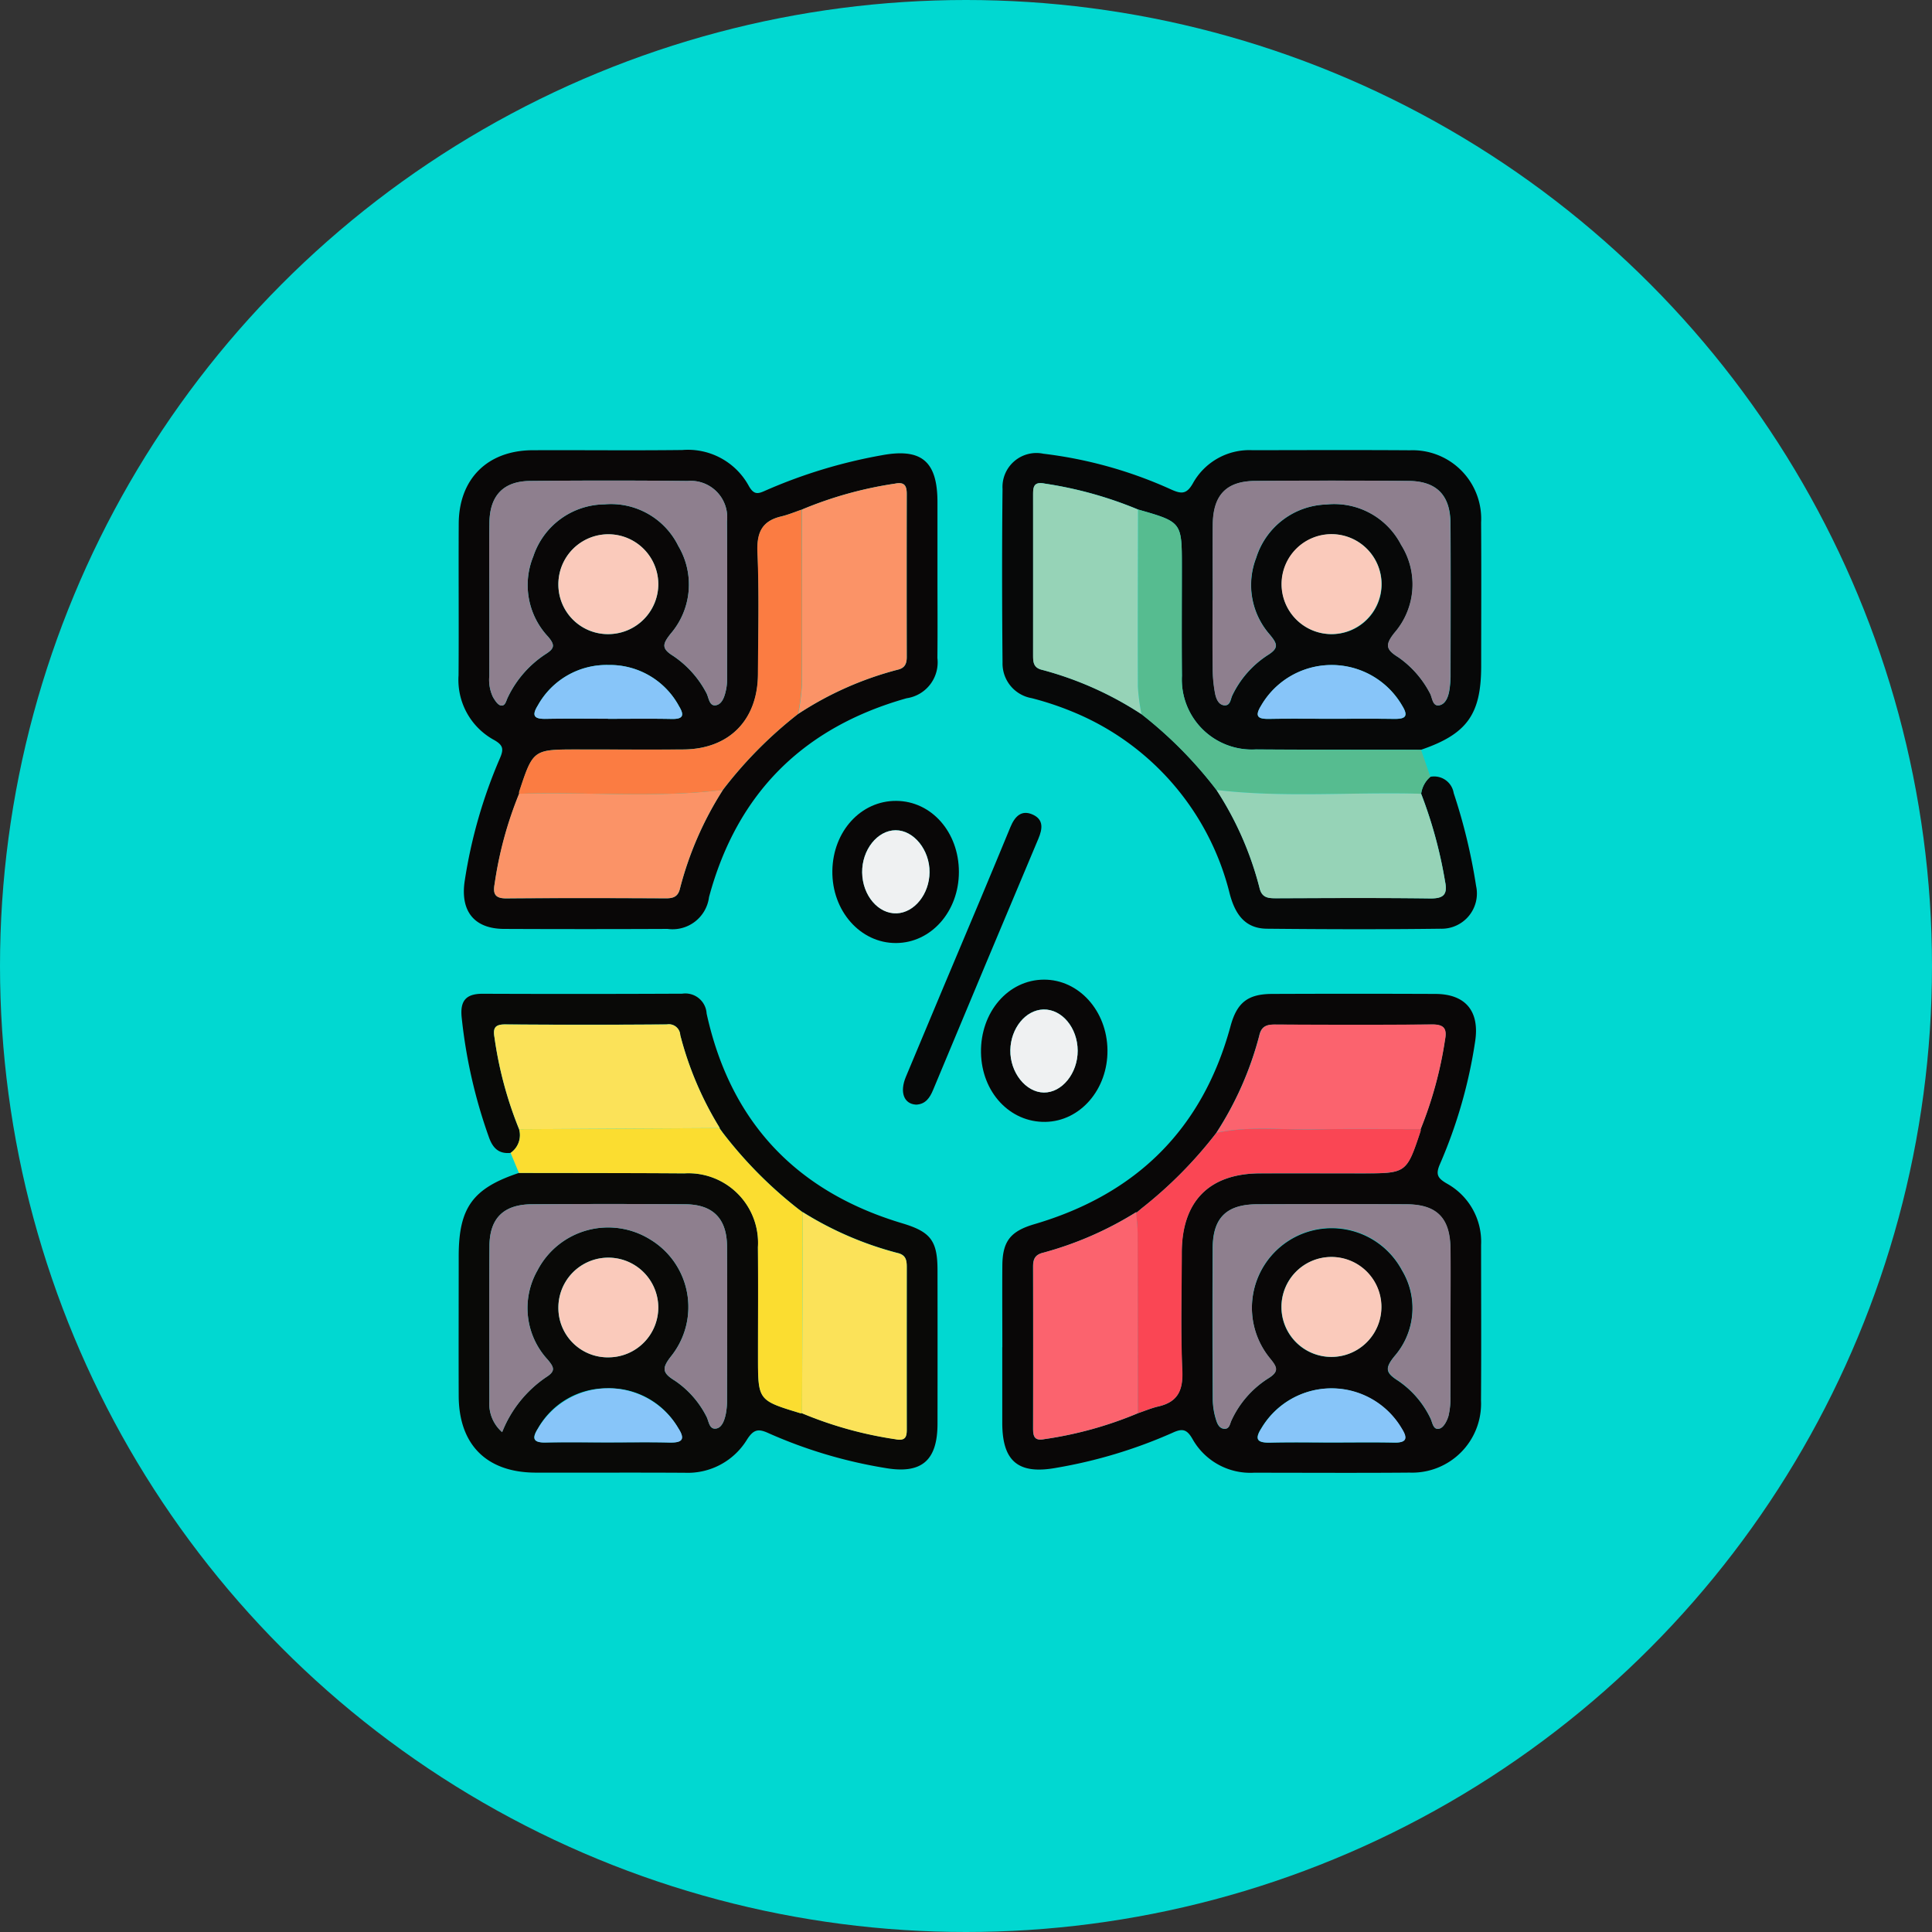 <svg xmlns="http://www.w3.org/2000/svg" xmlns:xlink="http://www.w3.org/1999/xlink" width="159.352" height="159.352" viewBox="0 0 159.352 159.352">
  <rect x="0" y="0" width="159.352" height="159.352" fill="#333333" stroke="none"/>
  <defs>
    <clipPath id="clip-path">
      <rect id="Rectángulo_349884" data-name="Rectángulo 349884" width="84.354" height="84.364" fill="none"/>
    </clipPath>
  </defs>
  <g id="Grupo_1018013" data-name="Grupo 1018013" transform="translate(-720 -5087.669)">
    <circle id="Elipse_5863" data-name="Elipse 5863" cx="79.676" cy="79.676" r="79.676" transform="translate(720 5087.669)" fill="#01d8d1"/>
    <g id="Grupo_1016910" data-name="Grupo 1016910" transform="translate(757.822 5124.786)">
      <g id="Grupo_1016909" data-name="Grupo 1016909" clip-path="url(#clip-path)">
        <path id="Trazado_717018" data-name="Trazado 717018" d="M39.5,10.4c0,2.25.019,4.5-.006,6.751a2.988,2.988,0,0,1-2.535,3.323c-8.515,2.4-13.991,7.821-16.3,16.4A3.032,3.032,0,0,1,17.237,39.5q-6.751.03-13.5,0C1.255,39.483.123,38,.513,35.506A41.071,41.071,0,0,1,3.408,25.432c.33-.759.283-1.084-.484-1.518A5.638,5.638,0,0,1,0,18.584C.029,14.413-.008,10.241.014,6.07.033,2.375,2.394.034,6.108.018,10.224,0,14.341.049,18.457,0a5.717,5.717,0,0,1,5.478,2.956c.434.774.774.663,1.4.38A42.245,42.245,0,0,1,34.9.434c3.289-.615,4.6.5,4.6,3.87q0,3.046,0,6.093M21.8,28.038a34.685,34.685,0,0,1,6.215-6.275A27.573,27.573,0,0,1,36.2,18.126c.613-.135.771-.5.77-1.055q-.01-6.724,0-13.447c0-.679-.188-1.01-.962-.851a32.008,32.008,0,0,0-7.682,2.138c-.568.191-1.124.429-1.7.565-1.613.38-2.033,1.353-1.963,2.977.145,3.34.058,6.691.04,10.037-.021,3.79-2.386,6.179-6.147,6.207-2.907.022-5.815,0-8.722,0-3.675,0-3.675,0-4.827,3.489a.575.575,0,0,0,0,.164A31.532,31.532,0,0,0,2.98,35.784c-.146.8,0,1.207.964,1.2,4.392-.039,8.785-.027,13.177-.007.643,0,1-.171,1.151-.845A28.088,28.088,0,0,1,21.8,28.038M2.538,12.374c0,2.085,0,4.171,0,6.256a3.315,3.315,0,0,0,.306,1.761c.161.267.384.629.634.68.389.079.443-.392.588-.671a8.784,8.784,0,0,1,3.1-3.554c.751-.469.814-.755.212-1.456a6.22,6.22,0,0,1-1.216-6.6,6.261,6.261,0,0,1,5.868-4.306,6.186,6.186,0,0,1,6.1,3.442,6.217,6.217,0,0,1-.642,7.234c-.655.832-.779,1.208.211,1.822a8.351,8.351,0,0,1,2.726,3.032c.226.391.232,1.172.84,1.033.516-.118.7-.79.812-1.339a4.306,4.306,0,0,0,.07-.819c0-4.335.029-8.671-.006-13.006a3.007,3.007,0,0,0-3.248-3.327q-6.5-.073-13.006,0c-2.178.02-3.3,1.195-3.341,3.4-.038,2.14-.008,4.281-.009,6.421m13.938-1.335a4.121,4.121,0,1,0-8.242.067,4.089,4.089,0,0,0,4.228,4.078,4.132,4.132,0,0,0,4.015-4.145m-4.15,11.128c1.756,0,3.512-.025,5.266.01.94.019,1.042-.307.591-1.05a6.477,6.477,0,0,0-5.809-3.4,6.483,6.483,0,0,0-5.84,3.342c-.561.906-.231,1.12.69,1.1,1.7-.033,3.4-.009,5.1-.01" transform="translate(0 0)" fill="#090707"/>
        <path id="Trazado_717019" data-name="Trazado 717019" d="M136.052,165.215c0-2.25-.017-4.5,0-6.751.02-2.006.681-2.822,2.64-3.4,8.4-2.468,13.874-7.831,16.182-16.338.525-1.934,1.421-2.644,3.407-2.653q6.751-.028,13.5,0c2.513.013,3.653,1.462,3.263,3.945a40.331,40.331,0,0,1-2.891,10.073c-.387.876-.2,1.18.57,1.626a5.482,5.482,0,0,1,2.816,5.055c0,4.281.022,8.562-.007,12.843a5.689,5.689,0,0,1-5.889,5.939c-4.281.037-8.562.009-12.842.009a5.469,5.469,0,0,1-5.07-2.789c-.479-.836-.865-.865-1.654-.5a40.221,40.221,0,0,1-9.565,2.883c-3.137.576-4.46-.525-4.466-3.684,0-2.086,0-4.171,0-6.257m11.077-11.105-.036-.038a28.536,28.536,0,0,1-7.644,3.339c-.694.16-.863.523-.861,1.15q.016,6.668,0,13.335c0,.63.084,1.062.92.9a31.485,31.485,0,0,0,7.715-2.135c.567-.19,1.123-.428,1.7-.562,1.619-.374,2.042-1.348,1.969-2.973-.146-3.23-.047-6.472-.042-9.709.007-4.244,2.265-6.531,6.463-6.543,2.8-.008,5.6,0,8.394,0,3.678,0,3.678,0,4.838-3.477a.587.587,0,0,0,.006-.164,32.67,32.67,0,0,0,2.014-7.395c.176-.922-.114-1.252-1.087-1.242-4.317.042-8.634.03-12.952.006-.691,0-1.112.149-1.279.9a27.439,27.439,0,0,1-3.552,8.043,35.222,35.222,0,0,1-6.176,6.234l-.4.338m25.89,9.039c0-2.03.019-4.06,0-6.09-.029-2.507-1.123-3.624-3.614-3.639q-6.172-.039-12.344,0c-2.514.014-3.635,1.12-3.648,3.6q-.033,6.254.006,12.509a5.829,5.829,0,0,0,.255,1.607c.1.338.255.781.71.8.423.018.445-.434.58-.7a8.124,8.124,0,0,1,2.989-3.432c.986-.6.773-.953.164-1.7a6.576,6.576,0,1,1,10.906-7.246,6.039,6.039,0,0,1-.606,7.079c-.837,1.025-.724,1.387.3,2.041a7.83,7.83,0,0,1,2.655,3.086c.176.34.218,1.036.784.845.324-.109.594-.645.707-1.04a6.165,6.165,0,0,0,.155-1.63c.015-2.03.006-4.06.006-6.09m-5.7-1.232a4.121,4.121,0,1,0-8.241.057,4.121,4.121,0,0,0,8.241-.057m-4.048,11.147c1.7,0,3.4-.026,5.1.01,1.055.022,1.112-.371.62-1.158a6.72,6.72,0,0,0-11.573-.019c-.626.975-.251,1.2.745,1.18,1.7-.042,3.4-.012,5.1-.012" transform="translate(-91.2 -91.21)" fill="#090707"/>
        <path id="Trazado_717020" data-name="Trazado 717020" d="M4.3,149.173c-.987.1-1.479-.408-1.794-1.307a42.4,42.4,0,0,1-2.245-9.9C.128,136.6.647,136.043,2,136.048q8.229.032,16.457-.006a1.756,1.756,0,0,1,2.01,1.635c1.956,8.936,7.382,14.681,16.126,17.3,2.331.7,2.914,1.416,2.918,3.854q.009,6.336,0,12.672c0,3.064-1.321,4.189-4.348,3.653a39.169,39.169,0,0,1-9.568-2.856c-.826-.379-1.23-.364-1.789.506a5.722,5.722,0,0,1-5.11,2.751c-4.114-.028-8.229,0-12.343-.012-4.028-.014-6.319-2.3-6.334-6.327-.014-3.84,0-7.68,0-11.52,0-4.01,1.157-5.606,4.973-6.874,4.546.01,9.092,0,13.637.036a5.741,5.741,0,0,1,6.074,6.084c.025,3.013.006,6.026.006,9.039,0,3.595,0,3.595,3.469,4.651a.67.67,0,0,0,.163.009,32.047,32.047,0,0,0,7.694,2.138c1,.2.94-.393.94-1.02q0-6.572,0-13.145c0-.588-.055-1.035-.791-1.2a28.043,28.043,0,0,1-7.786-3.362l.03.041-.4-.3a34.936,34.936,0,0,1-6.214-6.27l-.309-.426.047.019a27.718,27.718,0,0,1-3.261-7.667.941.941,0,0,0-1.1-.878q-6.662.046-13.323,0c-.856-.007-1.035.3-.9,1.06A31.768,31.768,0,0,0,5,147.22a1.787,1.787,0,0,1-.7,1.953m-.7,23.033a9.852,9.852,0,0,1,3.608-4.521c.819-.517.689-.817.149-1.463a6.266,6.266,0,0,1-.846-7.348,6.568,6.568,0,0,1,9.321-2.547,6.5,6.5,0,0,1,1.731,9.586c-.788,1-.791,1.39.286,2.049a7.847,7.847,0,0,1,2.589,2.931c.221.387.222,1.147.857,1.008.458-.1.653-.71.755-1.2a5.722,5.722,0,0,0,.1-1.144c.007-4.223.025-8.446,0-12.669-.015-2.3-1.158-3.458-3.438-3.476q-6.334-.05-12.669,0c-2.312.016-3.469,1.145-3.487,3.423-.035,4.278-.009,8.556-.01,12.834A3.105,3.105,0,0,0,3.6,172.206m12.879-10.29a4.12,4.12,0,1,0-8.24.035,4.072,4.072,0,0,0,4.21,4.083,4.113,4.113,0,0,0,4.03-4.119m-4.2,11.135c1.7,0,3.4-.029,5.1.011.986.023,1.379-.192.749-1.176a6.531,6.531,0,0,0-5.875-3.295,6.5,6.5,0,0,0-5.7,3.308c-.49.781-.443,1.182.617,1.16,1.7-.035,3.4-.009,5.1-.009" transform="translate(-0.007 -91.199)" fill="#090907"/>
        <path id="Trazado_717021" data-name="Trazado 717021" d="M171.336,26.963a1.631,1.631,0,0,1,1.922,1.341,47.022,47.022,0,0,1,1.846,7.651,2.908,2.908,0,0,1-2.933,3.537c-4.771.061-9.545.047-14.317,0-1.83-.017-2.628-1.224-3.068-2.878a21.874,21.874,0,0,0-12.921-15,25.015,25.015,0,0,0-3.418-1.14,2.9,2.9,0,0,1-2.4-2.935c-.043-4.772-.052-9.545,0-14.317A2.8,2.8,0,0,1,139.414.314a35.678,35.678,0,0,1,10.549,2.954c.82.365,1.26.412,1.781-.507a5.317,5.317,0,0,1,4.92-2.737C161,.018,165.332,0,169.665.03a5.656,5.656,0,0,1,5.854,5.953c.027,3.95.007,7.9.006,11.849,0,3.978-1.172,5.608-4.959,6.9-4.541-.008-9.083,0-13.624-.031a5.775,5.775,0,0,1-6.1-6.066c-.028-3.01-.006-6.02-.006-9.03,0-3.66,0-3.66-3.614-4.692a32.5,32.5,0,0,0-7.693-2.137c-.97-.2-.957.361-.957,1.009q0,6.567,0,13.134c0,.572.018,1.056.763,1.223a28.11,28.11,0,0,1,8.182,3.657,34.511,34.511,0,0,1,6.177,6.244,26.969,26.969,0,0,1,3.542,8.043c.192.885.748.893,1.442.891,4.208-.015,8.416-.04,12.623.015,1.093.014,1.476-.288,1.249-1.391a37.119,37.119,0,0,0-1.974-7.243,2.209,2.209,0,0,1,.763-1.4M153.381,12.4c0,1.866-.016,3.732.009,5.6a11.039,11.039,0,0,0,.2,2.116c.082.391.263.919.766.953s.5-.529.657-.837a8.148,8.148,0,0,1,2.905-3.3c.963-.6.793-.948.175-1.7a6.19,6.19,0,0,1-1.12-6.33,6.273,6.273,0,0,1,5.8-4.4,6.2,6.2,0,0,1,6.156,3.334,6.092,6.092,0,0,1-.533,7.23c-.833,1.034-.7,1.414.313,2.045a8.282,8.282,0,0,1,2.585,2.94c.225.375.2,1.176.844,1,.511-.142.715-.791.787-1.357a7.873,7.873,0,0,0,.077-.983c.005-4.226.026-8.452-.006-12.677-.017-2.3-1.151-3.453-3.438-3.472q-6.338-.054-12.677,0c-2.371.019-3.461,1.171-3.487,3.593-.021,2.085,0,4.171-.005,6.256m9.78,2.788a4.121,4.121,0,0,0,.052-8.242,4.121,4.121,0,1,0-.052,8.242m-.145,6.981c1.756,0,3.512-.018,5.267.008.846.012,1.326-.105.731-1.074a6.723,6.723,0,0,0-11.654,0c-.59.958-.144,1.089.718,1.074,1.646-.029,3.292-.009,4.938-.009" transform="translate(-91.179 -0.008)" fill="#070808"/>
        <path id="Trazado_717022" data-name="Trazado 717022" d="M194.088,36.942a2.207,2.207,0,0,0-.763,1.4c-5.626-.167-11.265.349-16.882-.314a34.509,34.509,0,0,0-6.177-6.244,17.034,17.034,0,0,1-.3-2.261c-.02-4.875,0-9.749.01-14.624,3.613,1.032,3.613,1.032,3.614,4.692,0,3.01-.022,6.02.006,9.03a5.775,5.775,0,0,0,6.1,6.066c4.541.032,9.083.022,13.624.031l.769,2.226" transform="translate(-113.932 -9.987)" fill="#56bc90"/>
        <path id="Trazado_717023" data-name="Trazado 717023" d="M13.028,171.673a1.787,1.787,0,0,0,.7-1.953l16.55-.095-.047-.018.309.426a34.935,34.935,0,0,0,6.214,6.27l.4.3-.03-.041q-.03,8.293-.061,16.585a.686.686,0,0,1-.164-.009c-3.469-1.056-3.469-1.056-3.469-4.651,0-3.013.02-6.026-.006-9.039a5.741,5.741,0,0,0-6.074-6.084c-4.546-.032-9.092-.026-13.638-.036l-.686-1.656" transform="translate(-8.734 -113.699)" fill="#fbdd30"/>
        <path id="Trazado_717024" data-name="Trazado 717024" d="M103.968,93.658c0,3.258-2.283,5.846-5.174,5.865-2.951.02-5.309-2.649-5.263-5.955.046-3.26,2.357-5.789,5.271-5.77s5.166,2.588,5.166,5.86M95.99,93.7c.022,1.889,1.333,3.434,2.858,3.369,1.46-.063,2.68-1.6,2.7-3.386.017-1.835-1.3-3.472-2.8-3.465S95.968,91.84,95.99,93.7" transform="translate(-62.7 -58.858)" fill="#090707"/>
        <path id="Trazado_717025" data-name="Trazado 717025" d="M141.152,138.336c.034,3.239-2.242,5.872-5.118,5.921-2.933.05-5.256-2.445-5.313-5.706-.058-3.34,2.238-6.01,5.181-6.026,2.884-.015,5.216,2.567,5.25,5.811m-2.456.048c-.007-1.886-1.3-3.436-2.829-3.4-1.468.039-2.692,1.544-2.725,3.348-.033,1.83,1.27,3.482,2.761,3.5s2.8-1.588,2.793-3.453" transform="translate(-87.63 -88.841)" fill="#090707"/>
        <path id="Trazado_717026" data-name="Trazado 717026" d="M112.266,114.859c-.989-.057-1.362-1.021-.832-2.291q3.068-7.346,6.163-14.681,1.238-2.952,2.457-5.912c.354-.859.9-1.482,1.874-1.025.873.41.78,1.159.438,1.97q-4.366,10.362-8.692,20.741c-.264.63-.619,1.174-1.407,1.2" transform="translate(-74.54 -60.866)" fill="#070808"/>
        <path id="Trazado_717027" data-name="Trazado 717027" d="M7.678,17.5c0-2.14-.03-4.281.009-6.421C7.725,8.87,8.85,7.7,11.027,7.676q6.5-.061,13.006,0a3.007,3.007,0,0,1,3.248,3.328c.035,4.335.011,8.671.006,13.006a4.306,4.306,0,0,1-.07.819c-.108.549-.3,1.221-.812,1.339-.607.139-.613-.642-.84-1.033a8.352,8.352,0,0,0-2.727-3.032c-.991-.613-.866-.989-.211-1.822a6.218,6.218,0,0,0,.642-7.234,6.186,6.186,0,0,0-6.1-3.442,6.262,6.262,0,0,0-5.869,4.306,6.221,6.221,0,0,0,1.216,6.6c.6.7.539.987-.212,1.456a8.782,8.782,0,0,0-3.1,3.553c-.144.28-.2.751-.587.672-.25-.051-.473-.413-.634-.68a3.308,3.308,0,0,1-.306-1.761c-.008-2.085,0-4.171,0-6.256" transform="translate(-5.14 -5.125)" fill="#8e7f8e"/>
        <path id="Trazado_717028" data-name="Trazado 717028" d="M85.3,10.47a32,32,0,0,1,7.682-2.138c.774-.159.963.172.962.851q-.013,6.723,0,13.447c0,.558-.157.92-.77,1.055A27.573,27.573,0,0,0,85,27.321a19.176,19.176,0,0,0,.308-2.418c.023-4.811,0-9.622,0-14.434" transform="translate(-56.98 -5.559)" fill="#fb9367"/>
        <path id="Trazado_717029" data-name="Trazado 717029" d="M27.764,85.058a28.086,28.086,0,0,0-3.532,8.093c-.15.674-.508.848-1.151.845C18.69,93.976,14.3,93.964,9.9,94c-.961.009-1.111-.4-.965-1.2a31.526,31.526,0,0,1,2.014-7.429c5.6-.181,11.217.366,16.81-.316" transform="translate(-5.961 -57.02)" fill="#fb9367"/>
        <path id="Trazado_717030" data-name="Trazado 717030" d="M31.951,38.024c-5.593.683-11.208.135-16.81.316a.575.575,0,0,1,0-.164c1.152-3.489,1.152-3.489,4.827-3.489,2.907,0,5.815.017,8.722,0,3.761-.028,6.126-2.417,6.147-6.207.018-3.346.105-6.7-.04-10.037-.071-1.624.35-2.6,1.963-2.977.58-.137,1.137-.374,1.7-.565.006,4.811.027,9.623,0,14.434a19.292,19.292,0,0,1-.308,2.418,34.679,34.679,0,0,0-6.215,6.276" transform="translate(-10.148 -9.986)" fill="#fb7c42"/>
        <path id="Trazado_717031" data-name="Trazado 717031" d="M33.221,25.157A4.132,4.132,0,0,1,29.206,29.3a4.089,4.089,0,0,1-4.228-4.078,4.121,4.121,0,1,1,8.242-.067" transform="translate(-16.745 -14.119)" fill="#facabb"/>
        <path id="Trazado_717032" data-name="Trazado 717032" d="M25.057,58.225c-1.7,0-3.4-.023-5.1.01-.92.018-1.251-.2-.69-1.1a6.483,6.483,0,0,1,5.84-3.342,6.475,6.475,0,0,1,5.809,3.4c.451.743.349,1.068-.591,1.05-1.755-.035-3.511-.01-5.266-.01" transform="translate(-12.731 -36.059)" fill="#87c5f9"/>
        <path id="Trazado_717033" data-name="Trazado 717033" d="M208.3,198.415c0,2.03.01,4.06-.006,6.09a6.149,6.149,0,0,1-.155,1.629c-.113.4-.384.931-.708,1.041-.566.191-.607-.5-.784-.845A7.826,7.826,0,0,0,204,203.243c-1.024-.655-1.137-1.016-.3-2.041a6.039,6.039,0,0,0,.606-7.079,6.578,6.578,0,1,0-10.906,7.246c.609.746.822,1.1-.164,1.7a8.126,8.126,0,0,0-2.989,3.432c-.134.269-.157.72-.579.7-.455-.019-.609-.461-.71-.8a5.841,5.841,0,0,1-.255-1.607q-.03-6.254-.006-12.509c.013-2.483,1.133-3.59,3.648-3.6q6.172-.033,12.344,0c2.491.015,3.585,1.133,3.614,3.639.024,2.03,0,4.06,0,6.09" transform="translate(-126.484 -126.477)" fill="#8e7f8e"/>
        <path id="Trazado_717034" data-name="Trazado 717034" d="M189.614,152.686a27.43,27.43,0,0,0,3.552-8.043c.167-.747.588-.9,1.279-.9,4.317.023,8.634.035,12.951-.007.973-.009,1.263.32,1.087,1.242a32.67,32.67,0,0,1-2.014,7.395c-2.9,0-5.8-.044-8.693.019-2.721.059-5.46-.3-8.162.289" transform="translate(-127.111 -96.359)" fill="#fb636e"/>
        <path id="Trazado_717035" data-name="Trazado 717035" d="M152.4,207.289a31.482,31.482,0,0,1-7.715,2.135c-.836.165-.921-.267-.92-.9q.006-6.668,0-13.335c0-.627.167-.99.861-1.151a28.529,28.529,0,0,0,7.644-3.339c.041.6.116,1.2.118,1.8q.02,7.394.017,14.79" transform="translate(-96.37 -127.841)" fill="#fb636e"/>
        <path id="Trazado_717036" data-name="Trazado 717036" d="M169.693,193.3q-.006-7.395-.017-14.79c0-.6-.077-1.2-.118-1.8l.037.037.4-.338a35.243,35.243,0,0,0,6.176-6.234c2.7-.592,5.441-.231,8.162-.289,2.9-.062,5.8-.017,8.693-.019a.574.574,0,0,1-.006.164c-1.16,3.477-1.16,3.477-4.838,3.477-2.8,0-5.6-.006-8.394,0-4.2.012-6.456,2.3-6.463,6.543-.006,3.237-.1,6.479.042,9.709.074,1.625-.35,2.6-1.969,2.973-.58.134-1.137.372-1.7.562" transform="translate(-113.667 -113.85)" fill="#fa4654"/>
        <path id="Trazado_717037" data-name="Trazado 717037" d="M214.169,206.144a4.121,4.121,0,0,1-8.241.057,4.121,4.121,0,1,1,8.241-.057" transform="translate(-138.048 -135.438)" fill="#facabb"/>
        <path id="Trazado_717038" data-name="Trazado 717038" d="M206.132,239.244c-1.7,0-3.4-.03-5.1.012-1,.024-1.371-.2-.745-1.18a6.72,6.72,0,0,1,11.573.02c.492.786.435,1.18-.62,1.158-1.7-.036-3.4-.01-5.1-.01" transform="translate(-134.058 -157.391)" fill="#87c5f9"/>
        <path id="Trazado_717039" data-name="Trazado 717039" d="M170.069,189.791l-.4.338.4-.338" transform="translate(-113.742 -127.23)" fill="#fb636e"/>
        <path id="Trazado_717040" data-name="Trazado 717040" d="M8.742,207.48a3.105,3.105,0,0,1-1.056-2.539c0-4.278-.025-8.556.01-12.834.019-2.278,1.175-3.406,3.488-3.423q6.334-.045,12.668,0c2.28.018,3.423,1.181,3.439,3.476.028,4.223.01,8.446,0,12.669a5.724,5.724,0,0,1-.1,1.144c-.1.49-.3,1.1-.755,1.2-.635.139-.635-.621-.856-1.008a7.85,7.85,0,0,0-2.59-2.931c-1.077-.659-1.074-1.053-.286-2.049a6.5,6.5,0,0,0-1.731-9.586,6.568,6.568,0,0,0-9.321,2.547A6.266,6.266,0,0,0,12.5,201.5c.541.646.67.947-.149,1.463a9.854,9.854,0,0,0-3.608,4.521" transform="translate(-5.147 -126.473)" fill="#8e7f8e"/>
        <path id="Trazado_717041" data-name="Trazado 717041" d="M85.947,207.3q.03-8.292.061-16.585a28.055,28.055,0,0,0,7.785,3.362c.736.161.792.608.791,1.2q-.009,6.572,0,13.144c0,.628.056,1.225-.94,1.021a32.042,32.042,0,0,1-7.693-2.138" transform="translate(-57.616 -127.848)" fill="#fbe259"/>
        <path id="Trazado_717042" data-name="Trazado 717042" d="M27.483,152.28l-16.55.095A31.763,31.763,0,0,1,8.9,144.794c-.134-.765.046-1.068.9-1.06q6.662.057,13.324,0a.941.941,0,0,1,1.1.878,27.727,27.727,0,0,0,3.262,7.667" transform="translate(-5.938 -96.355)" fill="#fbe259"/>
        <path id="Trazado_717043" data-name="Trazado 717043" d="M33.222,206.156a4.113,4.113,0,0,1-4.03,4.119,4.072,4.072,0,0,1-4.21-4.083,4.12,4.12,0,1,1,8.24-.035" transform="translate(-16.747 -135.439)" fill="#facabb"/>
        <path id="Trazado_717044" data-name="Trazado 717044" d="M25,239.244c-1.7,0-3.4-.026-5.1.009-1.06.022-1.107-.379-.617-1.16a6.722,6.722,0,0,1,11.574-.013c.63.984.237,1.2-.749,1.176-1.7-.041-3.4-.011-5.1-.012" transform="translate(-12.724 -157.392)" fill="#87c5f9"/>
        <path id="Trazado_717045" data-name="Trazado 717045" d="M65.525,170.033l-.309-.426.309.426" transform="translate(-43.719 -113.699)" fill="#fbe259"/>
        <path id="Trazado_717046" data-name="Trazado 717046" d="M85.405,190.222l-.4-.3.4.3" transform="translate(-56.984 -127.317)" fill="#fbe259"/>
        <path id="Trazado_717047" data-name="Trazado 717047" d="M188.689,17.527c0-2.086-.017-4.171,0-6.256.025-2.422,1.115-3.575,3.486-3.593q6.338-.049,12.677,0c2.288.019,3.421,1.169,3.438,3.473.032,4.226.011,8.451.006,12.677a7.878,7.878,0,0,1-.077.984c-.072.566-.275,1.215-.787,1.357-.641.178-.618-.623-.844-1a8.283,8.283,0,0,0-2.585-2.94c-1.016-.631-1.146-1.01-.313-2.045a6.092,6.092,0,0,0,.533-7.23,6.2,6.2,0,0,0-6.156-3.334,6.272,6.272,0,0,0-5.8,4.4,6.189,6.189,0,0,0,1.12,6.33c.618.755.788,1.106-.175,1.7a8.144,8.144,0,0,0-2.905,3.3c-.158.308-.167.87-.657.837s-.684-.562-.766-.953a11.014,11.014,0,0,1-.2-2.116c-.024-1.865-.008-3.731-.008-5.6" transform="translate(-126.487 -5.13)" fill="#8e7f8e"/>
        <path id="Trazado_717048" data-name="Trazado 717048" d="M152.414,10.468c-.008,4.875-.03,9.749-.01,14.624a17.024,17.024,0,0,0,.3,2.261,28.11,28.11,0,0,0-8.182-3.657c-.745-.166-.763-.651-.763-1.223q.005-6.567,0-13.134c0-.648-.013-1.208.957-1.009a32.5,32.5,0,0,1,7.693,2.137" transform="translate(-96.374 -5.558)" fill="#96d3b7"/>
        <path id="Trazado_717049" data-name="Trazado 717049" d="M189.639,85.064c5.617.664,11.256.148,16.882.314a37.129,37.129,0,0,1,1.974,7.243c.227,1.1-.156,1.405-1.249,1.391-4.207-.054-8.415-.029-12.623-.014-.694,0-1.25-.006-1.442-.891a26.979,26.979,0,0,0-3.542-8.044" transform="translate(-127.128 -57.024)" fill="#96d3b7"/>
        <path id="Trazado_717050" data-name="Trazado 717050" d="M210.029,29.3a4.121,4.121,0,1,1,4.138-4,4.132,4.132,0,0,1-4.138,4" transform="translate(-138.048 -14.12)" fill="#facabb"/>
        <path id="Trazado_717051" data-name="Trazado 717051" d="M205.883,58.226c-1.646,0-3.292-.021-4.938.009-.862.015-1.308-.116-.718-1.074a6.723,6.723,0,0,1,11.654,0c.6.969.115,1.086-.731,1.074-1.755-.026-3.511-.008-5.267-.008" transform="translate(-134.046 -36.06)" fill="#87c5f9"/>
        <path id="Trazado_717052" data-name="Trazado 717052" d="M100.989,98.632c-.022-1.864,1.255-3.476,2.758-3.482s2.813,1.63,2.8,3.465c-.016,1.791-1.237,3.323-2.7,3.386-1.525.066-2.836-1.479-2.858-3.369" transform="translate(-67.7 -63.786)" fill="#eff1f2"/>
        <path id="Trazado_717053" data-name="Trazado 717053" d="M143.62,143.392c.007,1.865-1.292,3.472-2.793,3.453s-2.794-1.67-2.761-3.5c.033-1.8,1.258-3.309,2.725-3.348,1.53-.041,2.822,1.51,2.829,3.4" transform="translate(-92.555 -93.849)" fill="#eff1f2"/>
      </g>
    </g>
  </g>
</svg>
